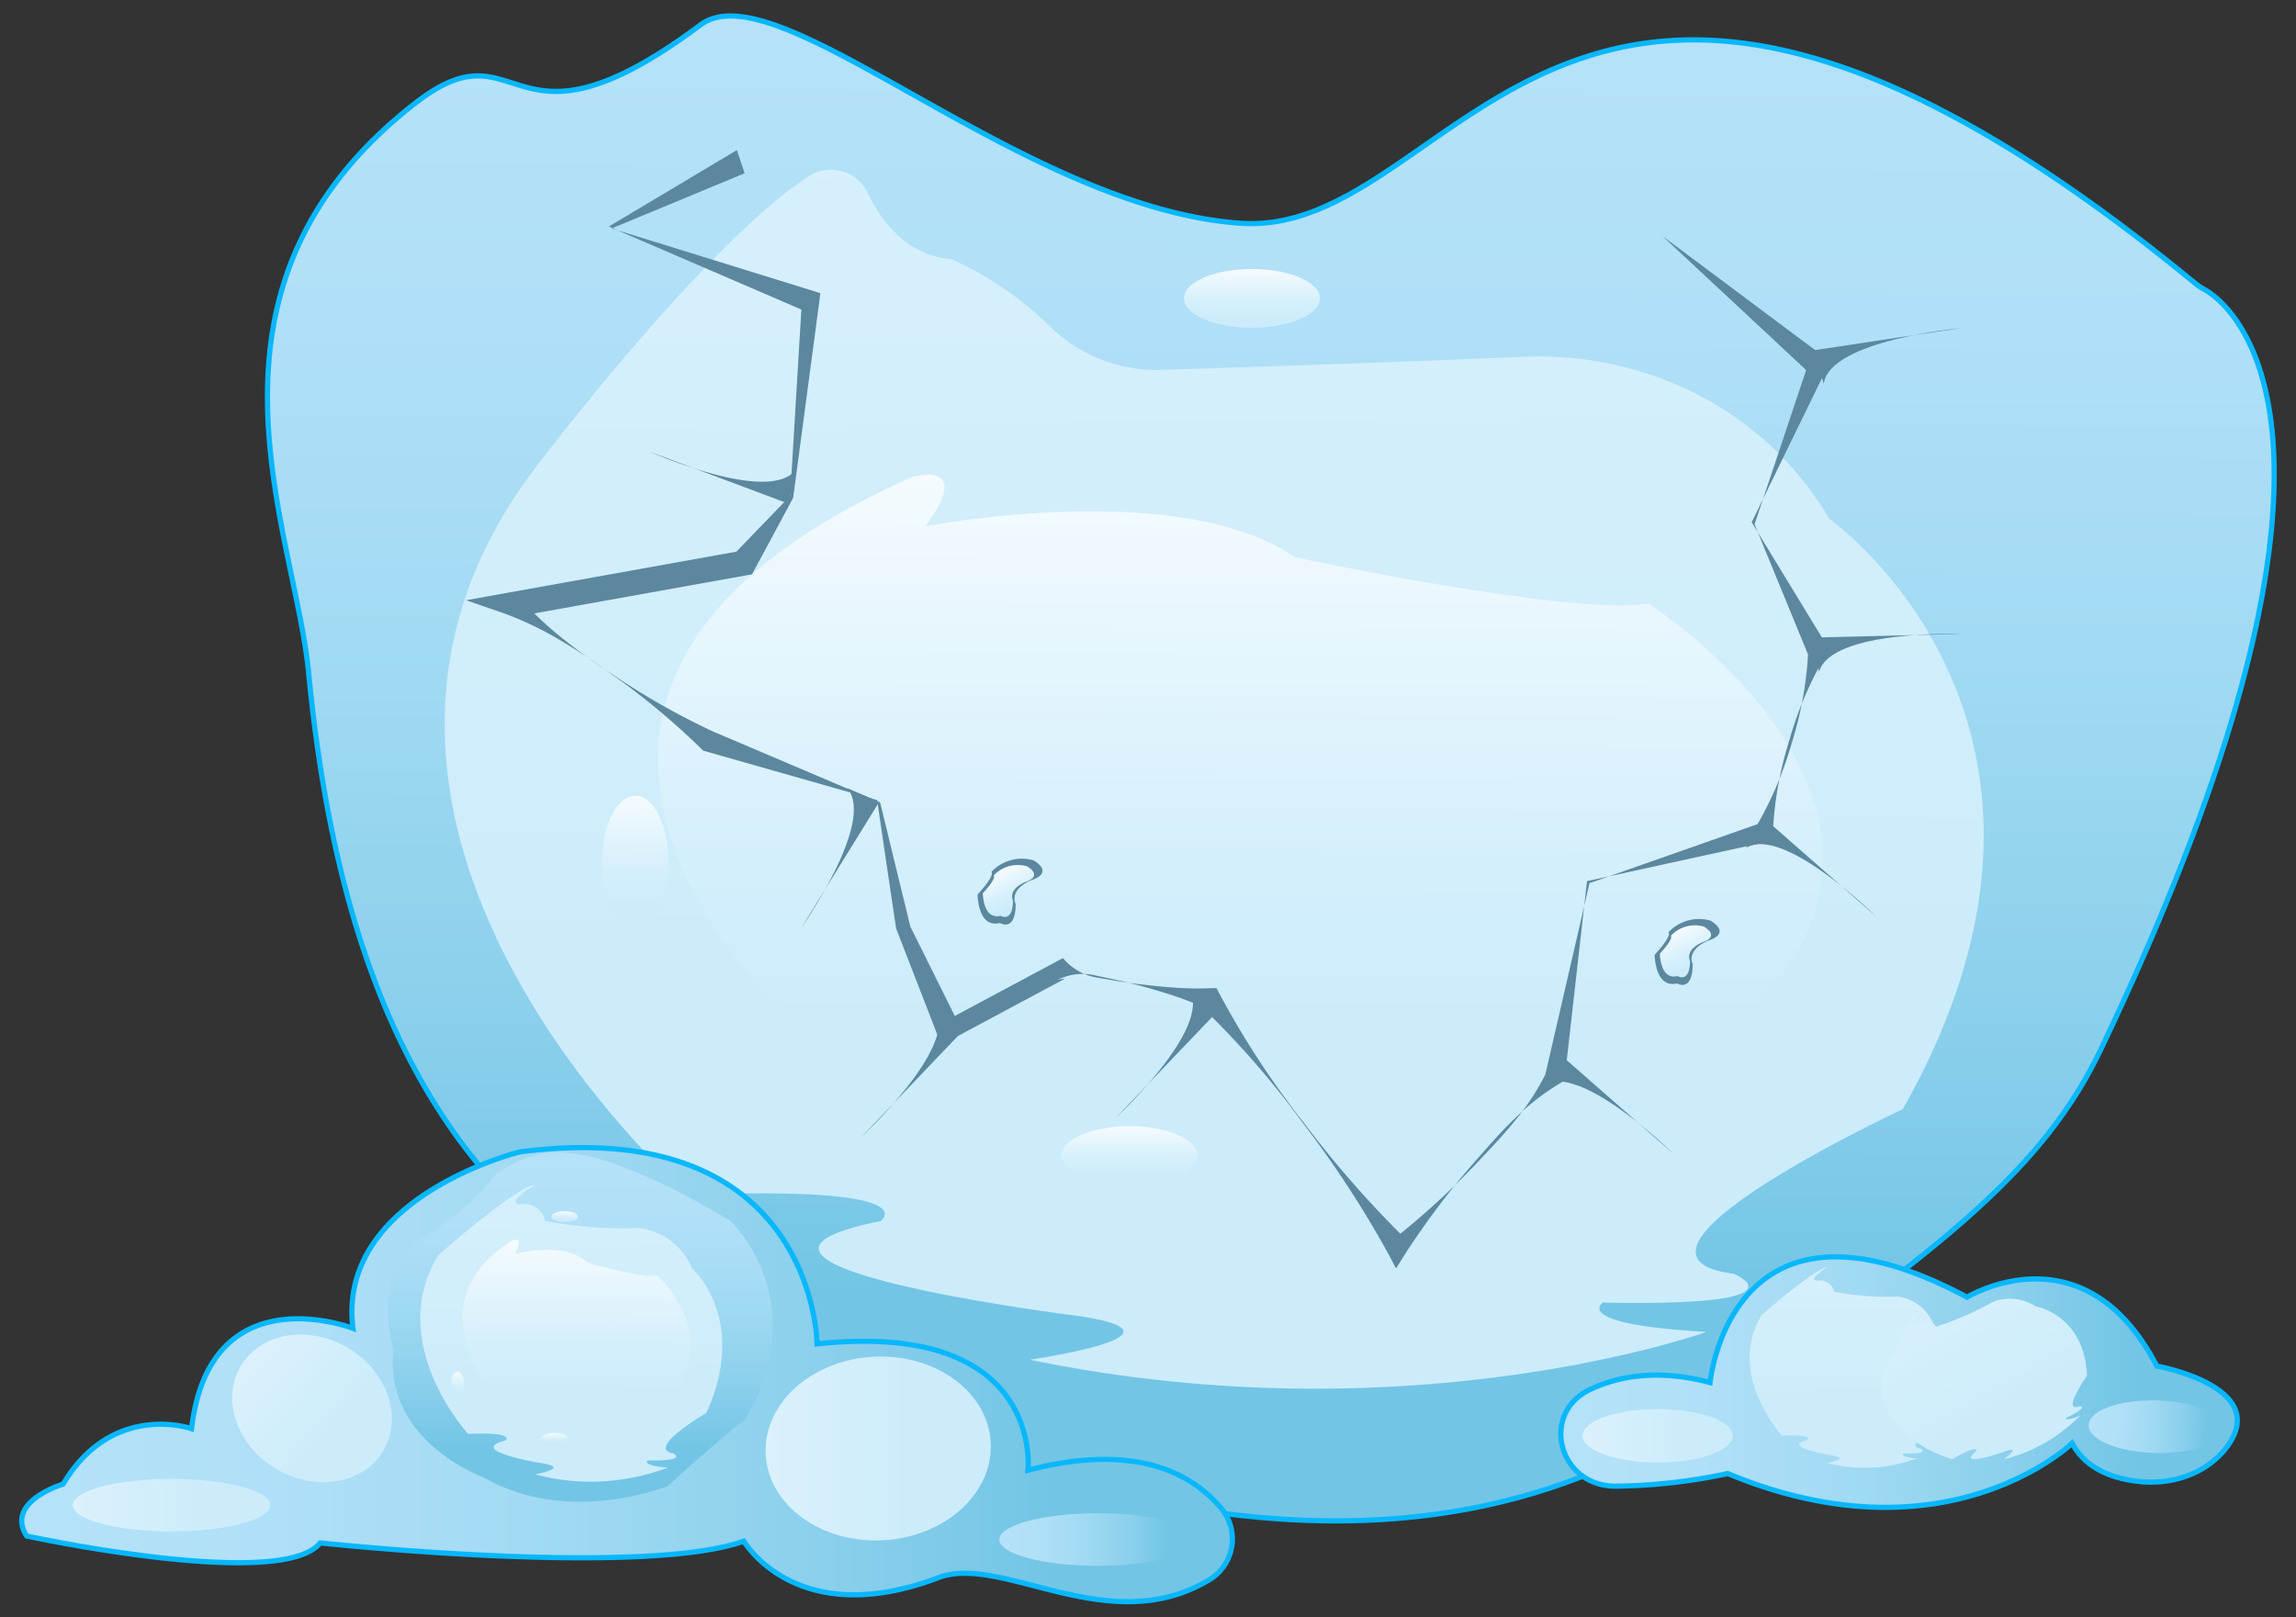 <svg id="Layer_1" data-name="Layer 1" xmlns="http://www.w3.org/2000/svg" xmlns:xlink="http://www.w3.org/1999/xlink" viewBox="0 0 440 310"><rect x="0" y="0" width="440" height="310" fill="#333333" stroke="none"/><defs><style>.cls-1,.cls-7,.cls-8{stroke:#08b7fc;stroke-miterlimit:10;}.cls-1{fill:url(#linear-gradient);}.cls-2{fill:url(#linear-gradient-2);}.cls-3{fill:url(#linear-gradient-3);}.cls-4{fill:url(#linear-gradient-4);}.cls-5{fill:url(#linear-gradient-5);}.cls-6{fill:url(#linear-gradient-6);}.cls-7{fill:url(#linear-gradient-7);}.cls-8{fill:url(#linear-gradient-8);}.cls-9{fill:url(#linear-gradient-9);}.cls-10{fill:url(#linear-gradient-10);}.cls-11{fill:url(#linear-gradient-11);}.cls-12{fill:url(#linear-gradient-12);}.cls-13{fill:url(#linear-gradient-13);}.cls-14{fill:url(#linear-gradient-14);}.cls-15{fill:url(#linear-gradient-15);}.cls-16{fill:url(#linear-gradient-16);}.cls-17{fill:url(#linear-gradient-17);}.cls-18{fill:url(#linear-gradient-18);}.cls-19{fill:url(#linear-gradient-19);}.cls-20{fill:url(#linear-gradient-20);}.cls-21{fill:url(#linear-gradient-21);}.cls-22{fill:url(#linear-gradient-22);}.cls-23{fill:#5b889f;}.cls-24{fill:url(#linear-gradient-23);}.cls-25{fill:url(#linear-gradient-24);}</style><linearGradient id="linear-gradient" x1="243.84" y1="3.42" x2="242.77" y2="291.46" gradientUnits="userSpaceOnUse"><stop offset="0" stop-color="#b5e2f8"/><stop offset="0.2" stop-color="#b0e0f7"/><stop offset="0.42" stop-color="#a2daf3"/><stop offset="0.66" stop-color="#8bd0ec"/><stop offset="0.85" stop-color="#73c5e5"/></linearGradient><linearGradient id="linear-gradient-2" x1="230.41" y1="-37.03" x2="234.76" y2="319.24" gradientUnits="userSpaceOnUse"><stop offset="0" stop-color="#dbf1fc"/><stop offset="0.66" stop-color="#ccecfb"/></linearGradient><linearGradient id="linear-gradient-3" x1="237.94" y1="91.22" x2="237.48" y2="216.94" gradientUnits="userSpaceOnUse"><stop offset="0" stop-color="#f5fbfe"/><stop offset="0.15" stop-color="#ecf8fd"/><stop offset="0.58" stop-color="#d4effc"/><stop offset="0.85" stop-color="#ccecfb"/></linearGradient><linearGradient id="linear-gradient-4" x1="121.79" y1="152.5" x2="121.69" y2="177.85" xlink:href="#linear-gradient-3"/><linearGradient id="linear-gradient-5" x1="216.46" y1="215.87" x2="216.41" y2="227.13" xlink:href="#linear-gradient-3"/><linearGradient id="linear-gradient-6" x1="239.94" y1="51.56" x2="239.9" y2="62.82" xlink:href="#linear-gradient-3"/><linearGradient id="linear-gradient-7" x1="299.11" y1="264.9" x2="428.75" y2="264.9" xlink:href="#linear-gradient"/><linearGradient id="linear-gradient-8" x1="4.16" y1="263.47" x2="236.17" y2="263.47" xlink:href="#linear-gradient"/><linearGradient id="linear-gradient-9" x1="111.34" y1="220.87" x2="111.1" y2="287.77" xlink:href="#linear-gradient"/><linearGradient id="linear-gradient-10" x1="108.92" y1="210.37" x2="109.98" y2="296.82" xlink:href="#linear-gradient-2"/><linearGradient id="linear-gradient-11" x1="354.5" y1="231.62" x2="355.21" y2="290" xlink:href="#linear-gradient-2"/><linearGradient id="linear-gradient-12" x1="528.45" y1="-338.7" x2="529.17" y2="-279.17" gradientTransform="matrix(0.88, -0.48, 0.41, 0.75, 42.78, 749.46)" xlink:href="#linear-gradient-2"/><linearGradient id="linear-gradient-13" x1="110.6" y1="237.67" x2="110.47" y2="272.41" xlink:href="#linear-gradient-3"/><linearGradient id="linear-gradient-14" x1="87.71" y1="262.91" x2="87.69" y2="267.6" xlink:href="#linear-gradient-3"/><linearGradient id="linear-gradient-15" x1="106.28" y1="274.64" x2="106.28" y2="276.73" xlink:href="#linear-gradient-3"/><linearGradient id="linear-gradient-16" x1="108.22" y1="232.15" x2="108.21" y2="234.23" xlink:href="#linear-gradient-3"/><linearGradient id="linear-gradient-17" x1="250.21" y1="-501.21" x2="250.09" y2="-469.57" gradientTransform="matrix(1.05, 0.19, -0.18, 0.98, -288.75, 699.83)" xlink:href="#linear-gradient-2"/><linearGradient id="linear-gradient-18" x1="146.72" y1="277.64" x2="189.88" y2="277.64" gradientTransform="translate(15.06 -8.59) rotate(3.06)" xlink:href="#linear-gradient-2"/><linearGradient id="linear-gradient-19" x1="13.94" y1="288.5" x2="51.77" y2="288.5" xlink:href="#linear-gradient-2"/><linearGradient id="linear-gradient-20" x1="303.27" y1="275.2" x2="332.05" y2="275.2" xlink:href="#linear-gradient-2"/><linearGradient id="linear-gradient-21" x1="191.51" y1="295.09" x2="229.34" y2="295.09" xlink:href="#linear-gradient"/><linearGradient id="linear-gradient-22" x1="-90.57" y1="298.71" x2="-52.75" y2="298.71" gradientTransform="matrix(0, 0.68, -1, 0, 711.78, 322.89)" xlink:href="#linear-gradient"/><linearGradient id="linear-gradient-23" x1="1447.81" y1="1404.77" x2="1456.4" y2="1404.77" gradientTransform="translate(808.88 -1753.75) rotate(63.68)" xlink:href="#linear-gradient-3"/><linearGradient id="linear-gradient-24" x1="1515.7" y1="1293.59" x2="1524.29" y2="1293.59" gradientTransform="translate(808.88 -1753.75) rotate(63.68)" xlink:href="#linear-gradient-3"/></defs><path class="cls-1" d="M59.14,128.92C56.48,101.29,34,55.26,79.56,19.79c20.75-16.15,17.35,12.84,54.65-15C149-6.33,195.53,39.89,237.75,42.79c42.58,2.92,62-87.94,183,11.57a12.18,12.18,0,0,0,1.82,1.2c4.33,2.43,37,26.2-19.89,145.4C392.1,223.23,373.4,239,327,270.43,289.83,295.63,235,304.25,147.5,262,111.54,244.6,68.42,225.46,59.14,128.92Z"/><path class="cls-2" d="M166.3,37c2.54,5.36,7.42,12,16.18,12.71a65.55,65.55,0,0,1,18.78,12.9,29.08,29.08,0,0,0,21.26,8.28c15.28-.46,41.27-1.31,68.93-2.48a67.18,67.18,0,0,1,29.46,5.17,62.21,62.21,0,0,1,29.63,25.83s55.88,39.44,14.1,113.19c0,0-60.07,28-32.39,31.55,0,0,15.15,6.31-25.07,5.52,0,0-6.4,4.14,19.85,5.62,0,0-56.8,20.41-129.66,5.33,0,0,34.47-5,7.83-8.58,0,0-77.17-9.76-36.43-18,0,0,9.4-6.81-36.83-5,0,0-81.74-71.19-29-139.82,0,0,32.2-42.55,52-55.4A7.85,7.85,0,0,1,166.3,37Z"/><path class="cls-3" d="M174.85,91.44s12-3.55,2.47,9.44c0,0,48.57-9.44,70.75,5.9,0,0,53.28,11.41,67.83,8.9,0,0,69.93,44.7,7.51,88.15,0,0-22.06,10.39-56.33,13.22,0,0,31.92-6-54-3.15,0,0-111.7,5.35-51.16-8.5C161.94,205.4,73.23,136.45,174.85,91.44Z"/><ellipse class="cls-4" cx="121.74" cy="165.17" rx="6.34" ry="12.67"/><ellipse class="cls-5" cx="216.44" cy="221.5" rx="13.02" ry="5.63"/><ellipse class="cls-6" cx="239.92" cy="57.19" rx="13.02" ry="5.63"/><path class="cls-7" d="M304.79,266.29c5.57-2.61,13.11-3.9,22.92-1.29,0,0,3.92-40.65,49.25-16.36,0,0,22.38-13.73,36.37,13.2,0,0,21.64,3.85,13.65,15.17-3.58,5.08-10,7.53-16.48,7-5-.43-10.63-2.16-13.4-7.38,0,0-24.06,23.23-66,5.81a108.06,108.06,0,0,1-21.64,2.42C298.6,284.73,295.09,270.84,304.79,266.29Z"/><path class="cls-8" d="M5.11,294.41S54,305,61.35,295.73c0,0,61.51,6.64,81.2-.33,0,0,10,17.33,37.26,7,12.14-4.63,32.39,11.8,51.56.62A9.13,9.13,0,0,0,234,289.08c-5.17-6.23-15.84-12.8-37-7.28,0,0,3.17-28.85-40.42-24.21,0,0-.35-44.1-56.94-36.81,0,0-35.16,8.63-32,33.83,0,0-27.42-10.61-30.93,19.23,0,0-15.12-5.3-24.61,10.62C12.14,284.46.89,287.77,5.11,294.41Z"/><path class="cls-9" d="M75.41,258.54s-4.14-12.77,4-20.2c0,0,10.15-5.93,15.33-13,0,0,6.22-5.41,14.44-4.3,0,0,9.15,0,30.7,12.91,0,0,16.3,15,3,38,0,0-7.05,5.57-14.86,12.87,0,0-18.92,7.75-35.23-1.57C92.75,283.18,73.41,276.4,75.41,258.54Z"/><path class="cls-10" d="M102.46,227.12s-5.76,3.48-2.84,3.77a4,4,0,0,1,4.84,3.12,79.48,79.48,0,0,0,18.14,1.37,12.81,12.81,0,0,1,10,7.69s11,9.67,2.76,27.76c0,0-11.78,6.86-6.35,7.73,0,0,3,1.55-4.92,1.36,0,0-1.26,1,3.89,1.38a41.63,41.63,0,0,1-25.44,1.3s6.76-1.23,1.54-2.1c0,0-15.15-2.4-7.15-4.43,0,0,1.84-1.66-7.23-1.23,0,0-16-17.46-5.69-34.28C84,240.56,99.18,227.26,102.46,227.12Z"/><path class="cls-11" d="M350.14,242.93s-3.9,2.36-1.92,2.55a2.73,2.73,0,0,1,3.27,2.11,53.8,53.8,0,0,0,12.25.93,8.63,8.63,0,0,1,6.75,5.19s7.4,6.53,1.87,18.74c0,0-8,4.64-4.3,5.22,0,0,2,1.05-3.32.92,0,0-.85.68,2.63.93a28.1,28.1,0,0,1-17.18.88s4.57-.83,1-1.42c0,0-10.23-1.62-4.83-3,0,0,1.25-1.12-4.88-.83,0,0-10.83-11.79-3.84-23.15C337.68,252,347.92,243,350.14,242.93Z"/><path class="cls-12" d="M367.55,251.47s-2.39,3.53-.57,2.79a2.91,2.91,0,0,1,3.79.11,60.72,60.72,0,0,0,11.16-4.84,9.13,9.13,0,0,1,8.19.87s9.35,1.58,9.83,13.3c0,0-5,7.1-1.48,5.88,0,0,2.21-.12-2.52,2.19,0,0-.45.91,2.71-.48A30.84,30.84,0,0,1,384,279.72s3.64-2.69.29-1.54c0,0-9.68,3.41-5.54-.07,0,0,.6-1.41-4.65,1.58,0,0-14.65-4-13.48-15.74C360.59,264,365.65,252.54,367.55,251.47Z"/><path class="cls-13" d="M98.2,237.75s2.35-1,.48,2.61c0,0,9.53-2.61,13.89,1.63,0,0,10.45,3.15,13.31,2.45,0,0,13.72,12.35,1.47,24.34a27.37,27.37,0,0,1-11,3.65s6.26-1.65-10.6-.87c0,0-21.92,1.48-10-2.35C95.66,269.21,78.26,250.18,98.2,237.75Z"/><ellipse class="cls-14" cx="87.7" cy="265.26" rx="1.24" ry="2.35"/><ellipse class="cls-15" cx="106.28" cy="275.69" rx="2.56" ry="1.04"/><ellipse class="cls-16" cx="108.21" cy="233.19" rx="2.56" ry="1.04"/><ellipse class="cls-17" cx="59.79" cy="269.96" rx="13.48" ry="15.89" transform="translate(-202.81 183.4) rotate(-59.27)"/><ellipse class="cls-18" cx="168.3" cy="277.64" rx="21.59" ry="17.61" transform="translate(-14.58 9.38) rotate(-3.06)"/><ellipse class="cls-19" cx="32.86" cy="288.5" rx="18.92" ry="5.04"/><ellipse class="cls-20" cx="317.66" cy="275.2" rx="14.39" ry="5.12"/><ellipse class="cls-21" cx="210.42" cy="295.09" rx="18.92" ry="5.04"/><ellipse class="cls-22" cx="413.17" cy="273.48" rx="5.04" ry="12.89" transform="translate(130.08 680.12) rotate(-88.66)"/><path class="cls-23" d="M347.53,67.15l28.18-4.26s-25.07,2.3-26.21,10.65Z"/><path class="cls-23" d="M347.44,122.21l28.5-.71s-25.16-.85-27.34,7.3Z"/><path class="cls-23" d="M318,44.81l31.43,23.47,1.32,1L350,70.74,335.69,100.1,350,123.58l.55.92-.41.67a68.35,68.35,0,0,0-7.26,16.8,69.26,69.26,0,0,0-3.15,18l0,1.14-1.45.31-34.15,7.47-4.23,37.42-.1.83-.43.25a45.89,45.89,0,0,0-9,6.92c-2.71,2.56-5.12,5.4-7.59,8.18a151.22,151.22,0,0,0-13.5,17.86l-1.74,2.77L266,240.23A201.37,201.37,0,0,0,249.5,215a170,170,0,0,0-19.85-22.62l1.3.81a62.72,62.72,0,0,0-6.82-2.59c-2.3-.74-4.61-1.41-6.94-2s-4.67-1.08-7-1.57a10.74,10.74,0,0,0-7.46.75l1.41-.22-21.61,11.57-2.14,1.14-.84-2.16-7.79-20.07c-.08-.25-3.67-24.68-3.67-24.68l-33-9.39-.35-.1-.15-.16a139.46,139.46,0,0,0-17.91-14.85,115.25,115.25,0,0,0-9.68-6.36,63.93,63.93,0,0,0-10.58-5l-7.09-2.45,7.92-1.43,44.53-8-1.35.84,11-11.41,2.14-35.72-36.9-15.91,24.54-14.65,1.49,4.44-25.5,10.58,38.38,11.89,1.62.51L157,57.86l-5,37.56-7.53,14-.36.66-1,.18-44.53,8,.84-3.88a62.81,62.81,0,0,0,8.5,8.08,115.29,115.29,0,0,0,9.4,6.77,138.54,138.54,0,0,0,20.27,11.41l-.5-.25,31.58,13.44,5.84,24-.07-.25L184,196.79l-3-1,21.62-11.57,1.09-.58.32.37a10.79,10.79,0,0,0,6.66,3.44c2.36.41,4.72.84,7.1,1.12s4.77.57,7.18.72a61.17,61.17,0,0,0,7.3.11l.87,0,.43.85a170,170,0,0,0,16.47,25.19A199.51,199.51,0,0,0,269.91,238l-3.29-.14a151.38,151.38,0,0,0,16.55-15.1c2.54-2.71,5.13-5.38,7.44-8.31a46.58,46.58,0,0,0,6.06-9.56l-.53,1.08,8.46-36.69,33-11.59-1.47,1.45a70.25,70.25,0,0,0,7.26-16.8,69.41,69.41,0,0,0,3.15-18l.14,1.58-10.44-25.42,10.37-31,.61,2.45L318.52,45.18"/><path class="cls-23" d="M338.16,156.91l21.43,18.8s-17.92-17.69-25-13.17Z"/><path class="cls-23" d="M299.27,202.36l21.43,18.8S302.78,203.47,295.65,208Z"/><path class="cls-23" d="M233.42,193.75l-19.69,20.61S232.16,197.21,228,189.9Z"/><path class="cls-23" d="M184.81,197.27l-19.69,20.62s18.43-17.16,14.23-24.47Z"/><path class="cls-23" d="M168.5,153.69l-15,24.26s14.47-20.61,8.83-26.89Z"/><path class="cls-23" d="M151.1,96.54l-26.68-10s23,10.24,28.08,3.5Z"/><path class="cls-23" d="M198.07,164.9a8,8,0,0,0-8.09,2.24s.92.42-2.64,4.31c0,0,0,6.52,4.3,5.47,0,0,3,1.82,3-3.66,0,0-1.48-2.72,3.16-4.61C197.83,168.65,202.07,167.39,198.07,164.9Z"/><path class="cls-24" d="M196.81,166.05a6.3,6.3,0,0,0-6.38,1.76s.73.34-2.08,3.4c0,0,0,5.14,3.39,4.32,0,0,2.33,1.43,2.39-2.89,0,0-1.16-2.14,2.49-3.63C196.62,169,200,168,196.81,166.05Z"/><path class="cls-23" d="M327.82,176.47a8,8,0,0,0-8.09,2.23s.92.43-2.64,4.31c0,0,.05,6.52,4.3,5.48,0,0,2.95,1.81,3-3.67,0,0-1.48-2.71,3.16-4.61C327.58,180.21,331.82,179,327.82,176.47Z"/><path class="cls-25" d="M326.56,177.62a6.25,6.25,0,0,0-6.37,1.76s.72.34-2.09,3.4c0,0,0,5.14,3.39,4.31,0,0,2.33,1.43,2.39-2.88,0,0-1.16-2.15,2.49-3.64C326.37,180.57,329.71,179.58,326.56,177.62Z"/></svg>